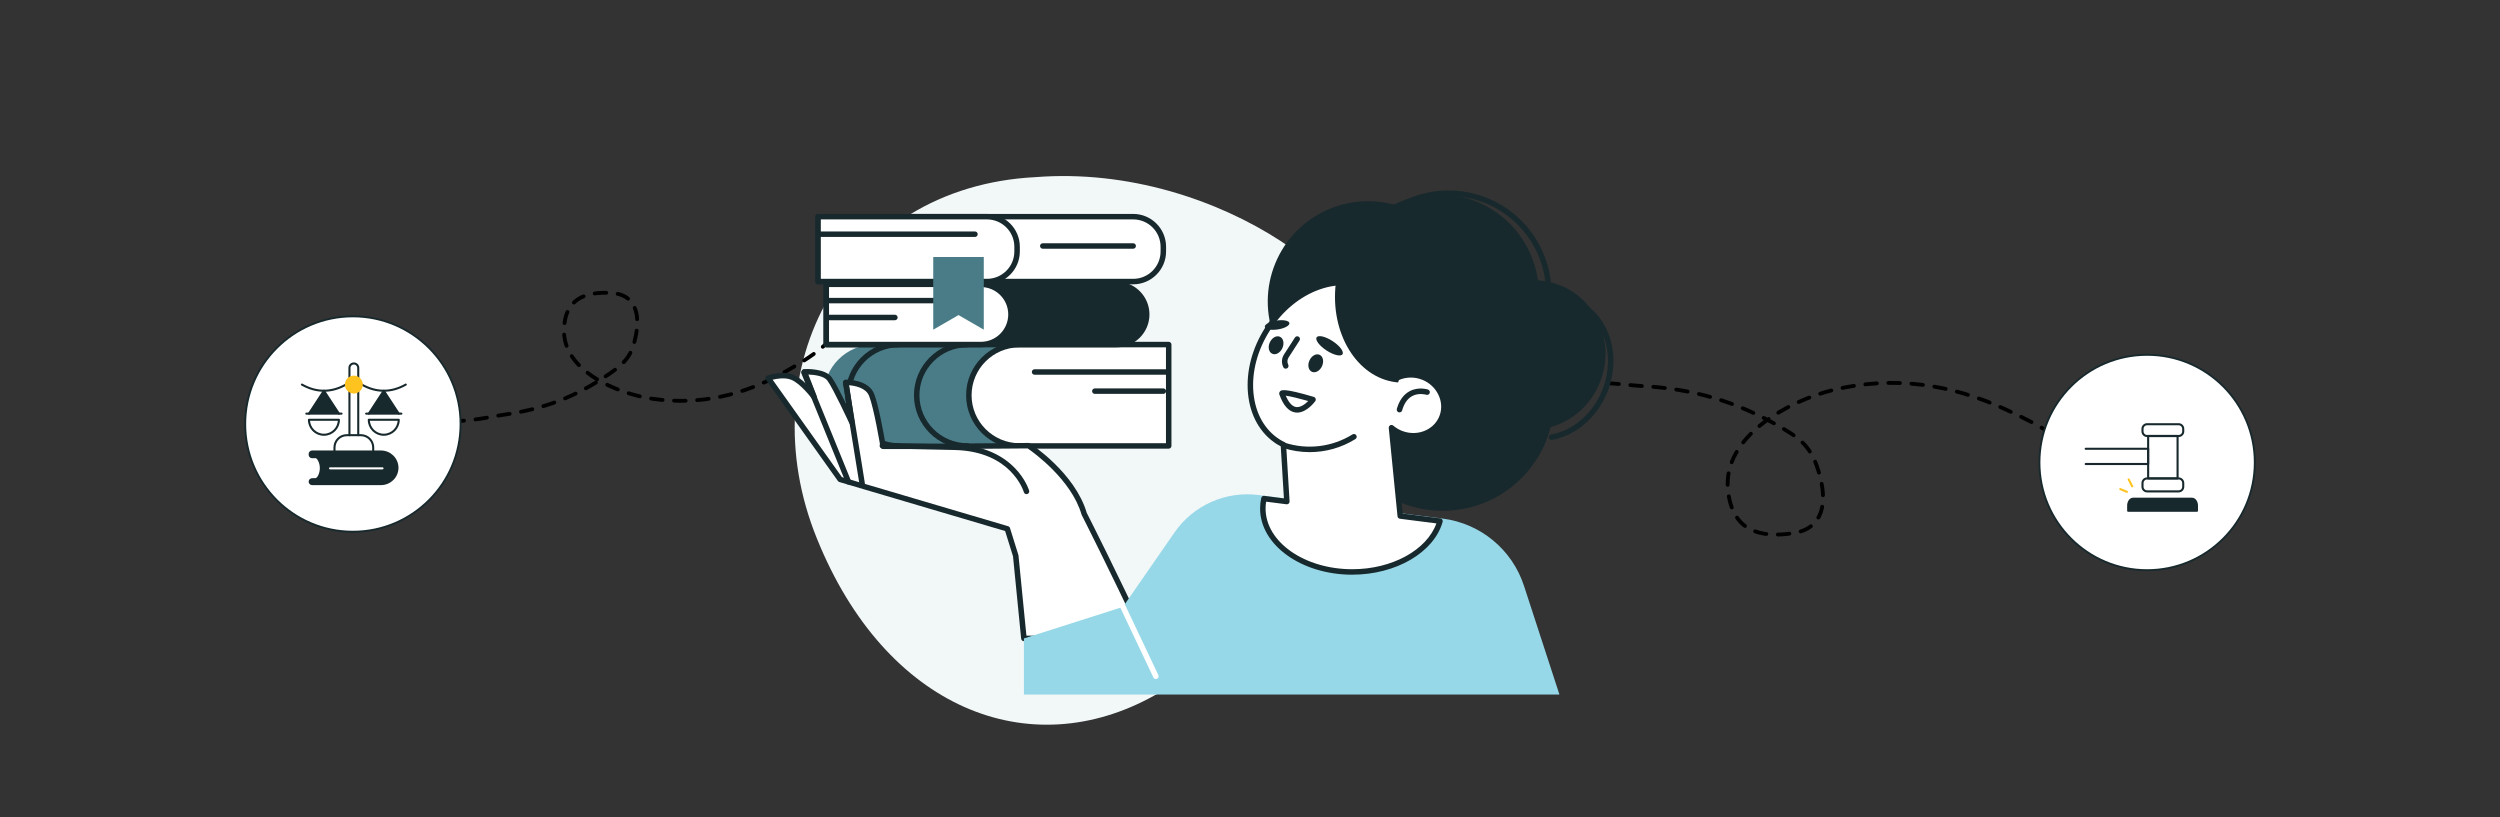<svg width="1300" height="425" viewBox="0 0 1300 425" fill="none" xmlns="http://www.w3.org/2000/svg">
<rect x="0" y="0" width="1300" height="425" fill="#333333" stroke="none"/>
<path d="M538.417 92.112C586.756 88.316 633.168 104.004 666 125.367C699.157 147.153 718.723 174.618 720.86 203.968C723.013 233.602 708.149 261.747 686.126 289.549C663.806 316.93 634.326 343.972 600.539 361.497C535.237 398.143 460.412 368.48 424.746 279.915C389.041 191.91 439.023 97.167 538.417 92.112Z" fill="#F2F7F8"/>
<path d="M432.916 177.256C430.662 177.682 429.254 179.135 427.556 180.587C421.646 185.642 414.804 189.618 408.058 193.449C386.689 205.584 363.607 210.927 339.11 207.334C321.195 204.706 292.912 193.039 293.272 171.639C293.543 155.574 304.038 151.461 318.154 152.362C330.607 153.157 332.775 163.592 330.656 174.46C328.696 184.512 325.465 188.435 317.257 194.127C299.625 206.357 282.717 212.8 261.317 215.755C255.761 216.522 232.514 222.092 228.92 216.241" stroke="black" stroke-width="2" stroke-linecap="round" stroke-linejoin="round" stroke-dasharray="6 6"/>
<path d="M1077 231.437C1074.06 231.137 1072.09 229.394 1069.75 227.685C1061.61 221.738 1052.38 217.311 1043.3 213.064C1014.54 199.61 984.334 195.252 953.318 202.771C930.638 208.269 895.674 226.805 898.537 254.812C900.687 275.836 914.608 280.024 932.611 277.225C948.493 274.755 950.102 260.83 946.165 246.828C942.524 233.878 937.94 229.107 926.775 222.587C902.788 208.579 880.381 202.074 852.604 200.655C845.392 200.286 814.954 195.652 811 203.733" stroke="black" stroke-width="2" stroke-linecap="round" stroke-linejoin="round" stroke-dasharray="6 6"/>
<circle cx="183.5" cy="220.5" r="56" fill="white" stroke="#18292D"/>
<path d="M181.711 196.554V191.287C181.711 190.024 182.735 189 183.998 189C184.633 189 185.2 189.256 185.617 189.67C186.029 190.087 186.287 190.654 186.287 191.289V196.554" stroke="#18292D" stroke-width="1.081" stroke-linecap="round" stroke-linejoin="round"/>
<path d="M186.287 203.41V207.303V226.298" stroke="#18292D" stroke-width="1.081" stroke-linecap="round" stroke-linejoin="round"/>
<path d="M181.711 203.41V207.303V226.298" stroke="#18292D" stroke-width="1.081" stroke-linecap="round" stroke-linejoin="round"/>
<path d="M173.933 234.992V232.704C173.933 229.165 176.801 226.297 180.339 226.297H187.661C191.199 226.297 194.068 229.165 194.068 232.704V234.992" stroke="#18292D" stroke-width="1.081" stroke-linecap="round" stroke-linejoin="round"/>
<path d="M179.882 199.983C176.068 202.131 172.255 203.187 168.441 203.187C164.627 203.187 160.814 202.131 157 199.983" stroke="#18292D" stroke-width="1.081" stroke-linecap="round" stroke-linejoin="round"/>
<path d="M211 199.983C207.186 202.131 203.373 203.187 199.559 203.187C195.745 203.187 191.932 202.131 188.118 199.983" stroke="#18292D" stroke-width="1.081" stroke-linecap="round" stroke-linejoin="round"/>
<path d="M184 204.101C186.274 204.101 188.118 202.258 188.118 199.983C188.118 197.709 186.274 195.865 184 195.865C181.726 195.865 179.882 197.709 179.882 199.983C179.882 202.258 181.726 204.101 184 204.101Z" fill="#FFC31F" stroke="#FFC31F" stroke-width="1.081" stroke-linecap="round" stroke-linejoin="round"/>
<path d="M176.221 218.287C176.221 222.583 172.738 226.067 168.442 226.067C164.146 226.067 160.662 222.583 160.662 218.287H176.221Z" stroke="#18292D" stroke-width="1.081" stroke-linecap="round" stroke-linejoin="round"/>
<path d="M159.289 215.084H177.593" stroke="#18292D" stroke-width="1.081" stroke-linecap="round" stroke-linejoin="round"/>
<path d="M160.662 215.084L168.442 203.187L176.221 215.084" fill="#18292D"/>
<path d="M160.662 215.084L168.442 203.187L176.221 215.084" stroke="#18292D" stroke-width="1.081" stroke-linecap="round" stroke-linejoin="round"/>
<path d="M207.338 218.287C207.338 222.583 203.855 226.067 199.559 226.067C195.263 226.067 191.779 222.583 191.779 218.287H207.338Z" stroke="#18292D" stroke-width="1.081" stroke-linecap="round" stroke-linejoin="round"/>
<path d="M190.407 215.084H208.712" stroke="#18292D" stroke-width="1.081" stroke-linecap="round" stroke-linejoin="round"/>
<path d="M191.779 215.084L199.559 203.187L207.338 215.084" fill="#18292D"/>
<path d="M191.779 215.084L199.559 203.187L207.338 215.084" stroke="#18292D" stroke-width="1.081" stroke-linecap="round" stroke-linejoin="round"/>
<path d="M166.851 243.429C166.851 246.496 165.334 248.994 164.271 249.146C164.262 249.151 164.253 249.151 164.243 249.151L162.258 249.206C161.577 249.229 161.036 249.784 161.036 250.464C161.036 251.145 161.601 251.723 162.295 251.723H198.078C202.82 251.723 206.673 247.925 206.673 243.257C206.673 238.589 202.818 234.791 198.078 234.791H162.295C161.601 234.791 161.036 235.351 161.036 236.045V236.484C161.036 237.187 161.614 237.756 162.317 237.742L164.167 237.705H164.171C165.236 237.714 166.85 240.273 166.85 243.427L166.851 243.429Z" fill="#18292D" stroke="#18292D" stroke-width="1.081" stroke-linecap="round" stroke-linejoin="round"/>
<path d="M171.636 243.538H198.897" stroke="white" stroke-width="1.081" stroke-linecap="round" stroke-linejoin="round"/>
<circle cx="1116.5" cy="240.5" r="56" fill="white" stroke="#18292D"/>
<g clip-path="url(#clip0_711_9964)">
<path d="M1132.34 226.723H1117.04V248.782H1132.34V226.723Z" stroke="#18292D" stroke-width="1.093" stroke-linecap="round" stroke-linejoin="round"/>
<path d="M1116.5 226.722H1132.88C1134.21 226.722 1135.28 225.647 1135.28 224.321V222.996C1135.28 221.67 1134.21 220.594 1132.88 220.594H1116.5C1115.18 220.594 1114.1 221.669 1114.1 222.996V224.321C1114.1 225.647 1115.18 226.722 1116.5 226.722Z" stroke="#18292D" stroke-width="1.093" stroke-linecap="round" stroke-linejoin="round"/>
<path d="M1132.88 248.781H1116.5C1115.18 248.781 1114.1 249.856 1114.1 251.182V253.12C1114.1 254.446 1115.18 255.521 1116.5 255.521H1132.88C1134.21 255.521 1135.28 254.446 1135.28 253.12V251.182C1135.28 249.856 1134.21 248.781 1132.88 248.781Z" stroke="#18292D" stroke-width="1.093" stroke-linecap="round" stroke-linejoin="round"/>
<path d="M1084.57 241.288L1117.04 241.288V233.361H1106.26L1084.57 233.36" stroke="#18292D" stroke-width="1.093" stroke-linecap="round" stroke-linejoin="round"/>
<path d="M1106.66 265.594V262.914C1106.66 260.94 1107.8 259.341 1109.21 259.341H1139.85C1141.26 259.341 1142.41 260.94 1142.41 262.914V265.594H1106.66Z" fill="#18292D" stroke="#18292D" stroke-width="1.093" stroke-linecap="round" stroke-linejoin="round"/>
<path d="M1108.74 252.893L1106.92 249.313" stroke="#FFC31F" stroke-width="1.093" stroke-linecap="round" stroke-linejoin="round"/>
<path d="M1105.99 255.76L1102.55 254.328" stroke="#FFC31F" stroke-width="1.093" stroke-linecap="round" stroke-linejoin="round"/>
</g>
<path d="M607.727 231.885H454.654C440.105 231.885 428.297 220.091 428.297 205.528C428.297 190.979 440.09 179.171 454.654 179.171H607.727V231.87V231.885Z" fill="#4A7C88"/>
<path d="M467.432 233.312C452.112 233.312 439.647 220.847 439.647 205.527C439.647 190.207 452.112 177.742 467.432 177.742C468.217 177.742 468.86 178.385 468.86 179.17C468.86 179.955 468.217 180.598 467.432 180.598C453.697 180.598 442.503 191.777 442.503 205.527C442.503 219.276 453.683 230.456 467.432 230.456C468.217 230.456 468.86 231.099 468.86 231.884C468.86 232.669 468.217 233.312 467.432 233.312Z" fill="#18292D"/>
<path d="M503.042 233.312C487.721 233.312 475.257 220.847 475.257 205.527C475.257 190.207 487.721 177.742 503.042 177.742C503.827 177.742 504.469 178.385 504.469 179.17C504.469 179.955 503.827 180.598 503.042 180.598C489.306 180.598 478.112 191.777 478.112 205.527C478.112 219.276 489.292 230.456 503.042 230.456C503.827 230.456 504.469 231.099 504.469 231.884C504.469 232.669 503.827 233.312 503.042 233.312Z" fill="#18292D"/>
<path d="M607.726 231.884H530.155C515.606 231.884 503.798 220.09 503.798 205.527C503.798 190.978 515.591 179.17 530.155 179.17H607.726V231.869V231.884Z" fill="white"/>
<path d="M607.726 233.312H530.155C514.835 233.312 502.37 220.847 502.37 205.527C502.37 190.207 514.835 177.742 530.155 177.742H607.726C608.512 177.742 609.154 178.385 609.154 179.17V231.87C609.154 232.655 608.512 233.297 607.726 233.297V233.312ZM530.155 180.612C516.42 180.612 505.226 191.792 505.226 205.541C505.226 219.291 516.405 230.47 530.155 230.47H606.299V180.612H530.155Z" fill="#18292D"/>
<path d="M606.358 194.861H537.981C537.196 194.861 536.554 194.219 536.554 193.434C536.554 192.648 537.196 192.006 537.981 192.006H606.358C607.143 192.006 607.786 192.648 607.786 193.434C607.786 194.219 607.143 194.861 606.358 194.861Z" fill="#18292D"/>
<path d="M604.927 204.827H569.318C568.533 204.827 567.891 204.185 567.891 203.399C567.891 202.614 568.533 201.972 569.318 201.972H604.927C605.713 201.972 606.355 202.614 606.355 203.399C606.355 204.185 605.713 204.827 604.927 204.827Z" fill="#18292D"/>
<path d="M580.642 179.171L429.682 179.171V147.845L580.642 147.845C589.294 147.845 596.305 154.87 596.305 163.508C596.305 172.16 589.28 179.171 580.642 179.171Z" fill="#18292D"/>
<path d="M580.627 180.598H429.667C428.882 180.598 428.239 179.956 428.239 179.17V147.845C428.239 147.059 428.882 146.417 429.667 146.417H580.627C590.05 146.417 597.717 154.084 597.717 163.508C597.717 172.931 590.05 180.598 580.627 180.598ZM431.095 177.743H580.627C588.48 177.743 594.862 171.36 594.862 163.508C594.862 155.655 588.48 149.273 580.627 149.273H431.095V177.743Z" fill="#18292D"/>
<path d="M510.05 179.171H429.666V147.845H510.05C518.702 147.845 525.713 154.87 525.713 163.508C525.713 172.16 518.688 179.171 510.05 179.171Z" fill="white"/>
<path d="M510.051 180.598H429.667C428.882 180.598 428.239 179.956 428.239 179.17V147.845C428.239 147.059 428.882 146.417 429.667 146.417H510.051C519.475 146.417 527.142 154.084 527.142 163.508C527.142 172.931 519.475 180.598 510.051 180.598ZM431.095 177.743H510.051C517.904 177.743 524.286 171.36 524.286 163.508C524.286 155.655 517.904 149.273 510.051 149.273H431.095V177.743Z" fill="#18292D"/>
<path d="M505.398 157.738H430.482C429.697 157.738 429.055 157.096 429.055 156.311C429.055 155.525 429.697 154.883 430.482 154.883H505.398C506.184 154.883 506.826 155.525 506.826 156.311C506.826 157.096 506.184 157.738 505.398 157.738Z" fill="#18292D"/>
<path d="M465.334 166.521H431.338C430.553 166.521 429.91 165.878 429.91 165.093C429.91 164.308 430.553 163.665 431.338 163.665H465.348C466.133 163.665 466.776 164.308 466.776 165.093C466.776 165.878 466.133 166.521 465.348 166.521H465.334Z" fill="#18292D"/>
<path d="M589.268 146.403L425.401 146.403V112.65L589.268 112.65C597.92 112.65 604.931 119.675 604.931 128.313V130.741C604.931 139.393 597.906 146.403 589.268 146.403Z" fill="white"/>
<path d="M589.267 147.846H425.4C424.615 147.846 423.973 147.203 423.973 146.418V112.665C423.973 111.88 424.615 111.237 425.4 111.237H589.267C598.691 111.237 606.358 118.905 606.358 128.328V130.755C606.358 140.179 598.691 147.846 589.267 147.846ZM426.828 144.99H589.267C597.12 144.99 603.502 138.608 603.502 130.755V128.328C603.502 120.475 597.12 114.093 589.267 114.093H426.828V144.99Z" fill="#18292D"/>
<path d="M513.224 146.403H425.401V112.65L513.224 112.65C521.876 112.65 528.887 119.675 528.887 128.313V130.741C528.887 139.393 521.862 146.403 513.224 146.403Z" fill="white"/>
<path d="M513.224 147.846H425.4C424.615 147.846 423.973 147.203 423.973 146.418V112.665C423.973 111.88 424.615 111.237 425.4 111.237H513.224C522.647 111.237 530.314 118.905 530.314 128.328V130.755C530.314 140.179 522.647 147.846 513.224 147.846ZM426.828 144.99H513.224C521.076 144.99 527.459 138.608 527.459 130.755V128.328C527.459 120.475 521.076 114.093 513.224 114.093H426.828V144.99Z" fill="#18292D"/>
<path d="M506.985 123.216H426.273C425.487 123.216 424.845 122.573 424.845 121.788C424.845 121.003 425.487 120.36 426.273 120.36H506.985C507.77 120.36 508.413 121.003 508.413 121.788C508.413 122.573 507.77 123.216 506.985 123.216Z" fill="#18292D"/>
<path d="M589.252 129.34H542.249C541.464 129.34 540.821 128.697 540.821 127.912C540.821 127.127 541.464 126.484 542.249 126.484H589.252C590.037 126.484 590.68 127.127 590.68 127.912C590.68 128.697 590.037 129.34 589.252 129.34Z" fill="#18292D"/>
<path d="M485.281 171.431V133.638H498.431H511.567V171.431L498.431 163.835L485.281 171.431Z" fill="#4A7C88"/>
<path d="M563.782 267.192C557.842 246.775 534.812 231.755 534.812 231.755L492.421 232.083H459.211C459.211 232.083 455.913 212.094 453.243 205.355C450.587 198.601 439.836 198.844 439.836 198.844L442.92 219.561C442.92 219.561 434.396 201.114 431.312 197.002C428.242 192.89 418.219 193.347 418.219 193.347L423.288 206.369C423.288 206.369 417.134 198.144 411.837 196.103C406.54 194.075 399.43 196.617 399.43 196.617L436.895 249.302L523.818 274.988L528.187 288.98L532.442 331.985H595.279C579.445 297.947 563.796 267.178 563.796 267.178L563.782 267.192Z" fill="white"/>
<path d="M595.264 333.413H532.427C531.699 333.413 531.085 332.856 531 332.128L526.759 289.266L522.661 276.13L436.466 250.658C436.166 250.573 435.895 250.373 435.709 250.116L398.258 197.445C398.001 197.074 397.93 196.617 398.059 196.188C398.187 195.76 398.515 195.417 398.944 195.275C399.258 195.16 406.611 192.576 412.351 194.775C414.649 195.66 417.048 197.559 419.104 199.515L416.905 193.847C416.734 193.418 416.791 192.933 417.034 192.547C417.291 192.162 417.705 191.919 418.162 191.905C419.275 191.848 429.041 191.548 432.468 196.131C434.181 198.43 437.451 204.841 440.107 210.295L438.436 199.044C438.379 198.644 438.493 198.23 438.75 197.916C439.022 197.602 439.407 197.416 439.807 197.402C440.278 197.402 451.586 197.231 454.57 204.826C456.898 210.752 459.653 226.2 460.41 230.669H492.407L534.798 230.327C535.112 230.327 535.354 230.412 535.583 230.555C536.539 231.183 559.027 246.047 565.095 266.664C566.18 268.791 581.372 298.775 596.549 331.4C596.749 331.842 596.721 332.356 596.464 332.77C596.207 333.184 595.75 333.427 595.264 333.427V333.413ZM533.727 330.557H593.023C577.702 297.732 562.654 268.134 562.511 267.835C562.468 267.749 562.439 267.678 562.411 267.592C557.071 249.273 537.268 235.167 534.383 233.182L492.435 233.511H459.225C458.525 233.511 457.926 233.011 457.811 232.326C457.783 232.126 454.499 212.408 451.929 205.869C450.23 201.571 444.404 200.557 441.52 200.329L444.347 219.333C444.447 220.032 444.019 220.703 443.348 220.918C442.663 221.117 441.934 220.789 441.649 220.147C441.563 219.961 433.153 201.785 430.198 197.845C428.485 195.546 423.559 194.875 420.332 194.761L424.644 205.84C424.901 206.511 424.644 207.254 424.001 207.611C423.373 207.953 422.588 207.796 422.16 207.225C422.102 207.139 416.191 199.301 411.337 197.445C408.139 196.217 404.084 196.874 401.771 197.445L437.78 248.088L524.232 273.631C524.689 273.76 525.046 274.117 525.189 274.574L529.558 288.566C529.586 288.652 529.6 288.752 529.615 288.852L533.741 330.571L533.727 330.557Z" fill="#18292D"/>
<path d="M533.781 256.97C533.167 256.97 532.596 256.57 532.411 255.942C532.139 255.056 525.686 234.739 496.573 234.011C466.361 233.254 458.88 233.183 458.808 233.183C458.023 233.183 457.38 232.526 457.395 231.741C457.395 230.955 458.037 230.327 458.823 230.327C458.823 230.327 466.39 230.399 496.645 231.155C512.936 231.555 522.516 238.009 527.699 243.349C533.353 249.174 535.081 254.885 535.152 255.128C535.38 255.884 534.938 256.684 534.195 256.898C534.067 256.941 533.924 256.955 533.796 256.955L533.781 256.97Z" fill="#18292D"/>
<path d="M448.316 252.901C447.602 252.901 447.002 252.373 446.902 251.659C446.488 248.475 438.392 199.673 438.321 199.188C438.193 198.417 438.721 197.674 439.492 197.546C440.277 197.417 441.005 197.945 441.134 198.716C441.462 200.73 449.315 248.061 449.729 251.287C449.829 252.073 449.286 252.787 448.501 252.887C448.444 252.887 448.373 252.887 448.316 252.887V252.901Z" fill="#18292D"/>
<path d="M441.191 251.959C440.634 251.959 440.091 251.616 439.863 251.073L416.747 194.248C416.447 193.519 416.804 192.677 417.532 192.391C418.26 192.092 419.103 192.449 419.388 193.177L442.518 249.988C442.818 250.717 442.461 251.559 441.733 251.844C441.562 251.916 441.376 251.944 441.191 251.944V251.959Z" fill="#18292D"/>
<path d="M532.44 331.986V361.155H810.901L792.468 304.615C786.329 285.797 769.895 272.19 750.263 269.677L654.43 257.412C637.382 255.228 620.534 262.724 610.754 276.859L583.94 315.58L532.426 332L532.44 331.986Z" fill="#96D8E8"/>
<path d="M601.045 353.088C600.517 353.088 600.003 352.788 599.76 352.274L582.669 316.194C582.327 315.48 582.641 314.624 583.355 314.295C584.069 313.953 584.911 314.267 585.254 314.981L602.344 351.061C602.687 351.775 602.373 352.631 601.659 352.96C601.459 353.06 601.259 353.103 601.045 353.103V353.088Z" fill="white"/>
<path d="M791.171 248.649C813.815 226.006 813.815 189.293 791.171 166.65C768.527 144.006 731.815 144.006 709.172 166.65C686.528 189.293 686.528 226.006 709.172 248.649C731.815 271.293 768.528 271.293 791.171 248.649Z" fill="#18292D"/>
<path d="M741.947 197.237C754.088 179.872 749.853 155.953 732.488 143.812C715.123 131.671 691.204 135.906 679.063 153.271C666.922 170.636 671.157 194.555 688.522 206.696C705.887 218.837 729.806 214.602 741.947 197.237Z" fill="#18292D"/>
<path d="M698.26 178.023C709.84 172.858 715.04 159.283 709.874 147.703C704.709 136.123 691.134 130.923 679.554 136.089C667.974 141.254 662.774 154.829 667.94 166.409C673.105 177.989 686.68 183.189 698.26 178.023Z" fill="#18292D"/>
<path d="M832.164 198.357C839.964 178.217 830.46 155.76 810.937 148.2C791.414 140.639 769.265 150.837 761.465 170.977C753.665 191.118 763.168 213.574 782.691 221.135C802.214 228.696 824.364 218.498 832.164 198.357Z" fill="#18292D"/>
<path d="M806.775 228.772C806.089 228.772 805.49 228.286 805.375 227.601C805.233 226.83 805.747 226.087 806.532 225.945C818.268 223.846 828.548 214.808 833.374 202.343C840.499 183.968 833.446 164.036 817.669 157.925C816.94 157.639 816.569 156.811 816.855 156.083C817.14 155.355 817.968 154.984 818.697 155.269C835.944 161.951 843.726 183.525 836.03 203.371C830.847 216.75 819.725 226.487 807.017 228.757C806.932 228.772 806.846 228.786 806.76 228.786L806.775 228.772Z" fill="#18292D"/>
<path d="M731.342 204.899C757.934 193.868 770.549 163.368 759.518 136.775C748.487 110.183 717.987 97.568 691.394 108.599C664.802 119.631 652.187 150.131 663.218 176.723C674.249 203.316 704.749 215.931 731.342 204.899Z" fill="#18292D"/>
<path d="M766.03 202.013C793.067 192.119 806.963 162.181 797.07 135.145C787.176 108.109 757.238 94.212 730.202 104.106C703.165 114 689.269 143.938 699.162 170.974C709.056 198.01 738.994 211.907 766.03 202.013Z" fill="#18292D"/>
<path d="M753.204 206.143C746.779 206.143 740.268 204.986 733.929 202.53C720.593 197.362 710.056 187.31 704.288 174.232C698.506 161.153 698.177 146.59 703.331 133.254C708.5 119.919 718.552 109.382 731.63 103.613C744.709 97.831 759.272 97.502 772.608 102.657C800.15 113.322 813.871 144.405 803.205 171.933C794.995 193.135 774.678 206.143 753.204 206.143ZM753.247 101.871C746.294 101.871 739.34 103.328 732.787 106.226C720.394 111.695 710.884 121.661 706.001 134.296C701.104 146.918 701.433 160.696 706.901 173.089C712.369 185.483 722.335 194.992 734.971 199.889C761.043 209.983 790.455 196.99 800.549 170.919C810.644 144.848 797.651 115.435 771.58 105.341C765.64 103.042 759.443 101.886 753.261 101.886L753.247 101.871Z" fill="#18292D"/>
<path d="M729.489 228.059C729.318 228.059 729.147 228.03 728.975 227.959C726.148 226.859 723.678 225.032 721.808 222.662C720.923 221.548 720.194 220.32 719.623 219.021C719.309 218.293 719.623 217.45 720.352 217.136C721.065 216.822 721.922 217.136 722.236 217.864C722.707 218.935 723.321 219.963 724.049 220.891C725.591 222.861 727.662 224.375 730.003 225.289C730.731 225.574 731.103 226.402 730.817 227.131C730.603 227.702 730.06 228.044 729.489 228.044V228.059Z" fill="#18292D"/>
<path d="M728.606 225.388C737.43 228.8 747.21 224.674 750.094 216.179C752.764 208.326 748.252 199.331 740.043 196.104C735.431 194.291 730.576 194.576 726.55 196.447C732.304 178.428 728.006 160.067 714.6 151.5C697.752 140.735 672.908 149.516 659.116 171.104C645.323 192.692 647.793 218.92 664.641 229.686C665.527 230.257 666.44 230.728 667.368 231.185L669.167 260.783L657.231 259.255C656.86 260.94 656.66 262.668 656.66 264.424C656.66 282.642 677.491 297.42 703.192 297.42C725.722 297.42 744.512 286.069 748.795 270.977L728.121 268.336L723.566 222.404C725.022 223.632 726.693 224.66 728.578 225.388H728.606Z" fill="white"/>
<path d="M703.204 298.849C676.762 298.849 655.245 283.4 655.245 264.425C655.245 262.597 655.445 260.755 655.845 258.942C656.002 258.228 656.687 257.728 657.415 257.843L667.638 259.156L665.982 232.1C665.311 231.757 664.583 231.357 663.869 230.9C655.345 225.446 650.048 216.108 648.963 204.6C647.892 193.221 651.062 181.056 657.915 170.348C664.768 159.64 674.463 151.644 685.243 147.832C696.151 143.977 706.845 144.862 715.369 150.302C728.333 158.583 733.516 175.959 728.705 194.149C732.56 193.078 736.743 193.292 740.555 194.792C749.465 198.29 754.348 208.099 751.435 216.651C749.979 220.934 746.866 224.375 742.668 226.331C738.171 228.43 732.845 228.573 728.076 226.731C727.12 226.36 726.192 225.903 725.306 225.389L729.433 267.066L748.979 269.565C749.393 269.622 749.764 269.85 749.993 270.193C750.221 270.536 750.293 270.964 750.178 271.364C745.652 287.284 725.892 298.834 703.19 298.834L703.204 298.849ZM658.4 260.841C658.201 262.026 658.101 263.225 658.101 264.425C658.101 281.829 678.332 295.993 703.204 295.993C723.864 295.993 741.897 286.07 746.923 272.178L727.948 269.75C727.291 269.665 726.777 269.136 726.706 268.48L722.151 222.548C722.094 221.962 722.394 221.42 722.908 221.149C723.422 220.877 724.05 220.949 724.493 221.32C725.892 222.505 727.448 223.433 729.104 224.075C733.159 225.646 737.657 225.532 741.455 223.747C744.938 222.119 747.523 219.278 748.722 215.723C751.149 208.598 747.009 200.389 739.499 197.447C735.472 195.862 730.96 195.977 727.134 197.747C726.62 197.99 726.02 197.89 725.592 197.519C725.164 197.147 725.007 196.548 725.178 196.019C730.889 178.101 726.334 160.696 713.827 152.715C706.06 147.746 696.237 146.975 686.185 150.53C676.005 154.128 666.824 161.71 660.314 171.89C653.817 182.07 650.79 193.592 651.804 204.343C652.803 214.966 657.629 223.547 665.411 228.502C666.296 229.073 667.21 229.544 667.995 229.929C668.452 230.158 668.752 230.615 668.78 231.129L670.579 260.727C670.608 261.155 670.437 261.569 670.137 261.855C669.823 262.14 669.394 262.283 668.98 262.226L658.372 260.869L658.4 260.841Z" fill="#18292D"/>
<path d="M727.034 198.862C726.663 198.833 726.306 198.805 725.935 198.762C705.589 196.306 691.554 173.276 694.609 147.347C694.638 147.047 694.695 146.762 694.723 146.476C702.048 145.677 709.215 147.062 715.355 150.974C729.618 160.069 733.873 179.872 727.02 198.862H727.034Z" fill="#18292D"/>
<path d="M681.045 235.112C676.404 235.112 671.75 234.398 667.224 232.941C666.467 232.699 666.067 231.899 666.295 231.142C666.538 230.386 667.352 229.972 668.094 230.214C679.917 234.026 692.752 232.442 703.304 225.888C703.975 225.474 704.86 225.674 705.274 226.345C705.688 227.016 705.488 227.901 704.817 228.315C697.593 232.813 689.354 235.112 681.045 235.112Z" fill="#18292D"/>
<path d="M670.492 168.005C670.692 169.276 667.993 170.761 664.452 171.303C660.926 171.846 657.899 171.261 657.699 169.99C657.499 168.719 660.198 167.234 663.738 166.692C667.279 166.149 670.292 166.734 670.492 168.005Z" fill="#18292D"/>
<path d="M698.093 184.212C697.222 185.554 693.495 184.669 689.783 182.242C686.071 179.814 683.772 176.759 684.657 175.417C685.528 174.075 689.255 174.96 692.967 177.387C696.679 179.814 698.978 182.87 698.093 184.212Z" fill="#18292D"/>
<path d="M668.594 191.721C668.066 191.721 667.566 191.436 667.323 190.936C666.267 188.837 666.395 186.296 667.68 184.325L673.363 175.516C673.791 174.859 674.676 174.659 675.333 175.088C675.99 175.516 676.19 176.401 675.761 177.058L670.079 185.867C669.336 187.01 669.265 188.423 669.879 189.637C670.236 190.336 669.95 191.193 669.251 191.55C669.051 191.65 668.822 191.707 668.608 191.707L668.594 191.721Z" fill="#18292D"/>
<path d="M674.519 214.551C674.219 214.551 673.905 214.537 673.591 214.494C670.136 214.008 667.352 210.896 665.296 205.228C665.067 204.599 665.196 203.957 665.638 203.486C666.238 202.857 667.352 201.672 683.186 206.398C683.628 206.527 683.985 206.87 684.128 207.312C684.271 207.755 684.2 208.226 683.928 208.611C683.743 208.868 679.574 214.565 674.491 214.565L674.519 214.551ZM668.58 205.756C669.765 208.511 671.549 211.324 673.991 211.667C676.261 211.981 678.703 210.125 680.273 208.526C675.718 207.226 670.921 206.056 668.58 205.756Z" fill="#18292D"/>
<path d="M727.733 214.452C727.604 214.452 727.476 214.438 727.333 214.395C726.576 214.181 726.134 213.381 726.348 212.625C727.619 208.184 729.875 205.086 733.044 203.401C737.613 200.988 742.339 202.487 742.539 202.559C743.281 202.801 743.695 203.615 743.453 204.358C743.21 205.1 742.41 205.514 741.654 205.271C741.654 205.271 737.827 204.086 734.358 205.942C731.916 207.256 730.146 209.769 729.104 213.41C728.932 214.038 728.347 214.452 727.733 214.452Z" fill="#18292D"/>
<path d="M666.838 181.013C665.739 183.455 663.383 184.783 661.569 183.955C659.756 183.141 659.185 180.499 660.299 178.058C661.398 175.616 663.768 174.289 665.567 175.117C667.381 175.93 667.952 178.572 666.838 181.013Z" fill="#18292D"/>
<path d="M687.456 190.394C686.357 192.836 683.987 194.164 682.188 193.335C680.374 192.522 679.803 189.88 680.917 187.439C682.016 184.997 684.372 183.669 686.185 184.497C687.999 185.311 688.57 187.953 687.456 190.394Z" fill="#18292D"/>
<defs>
<clipPath id="clip0_711_9964">
<rect width="61" height="46.188" fill="white" transform="translate(1082 220)"/>
</clipPath>
</defs>
</svg>
